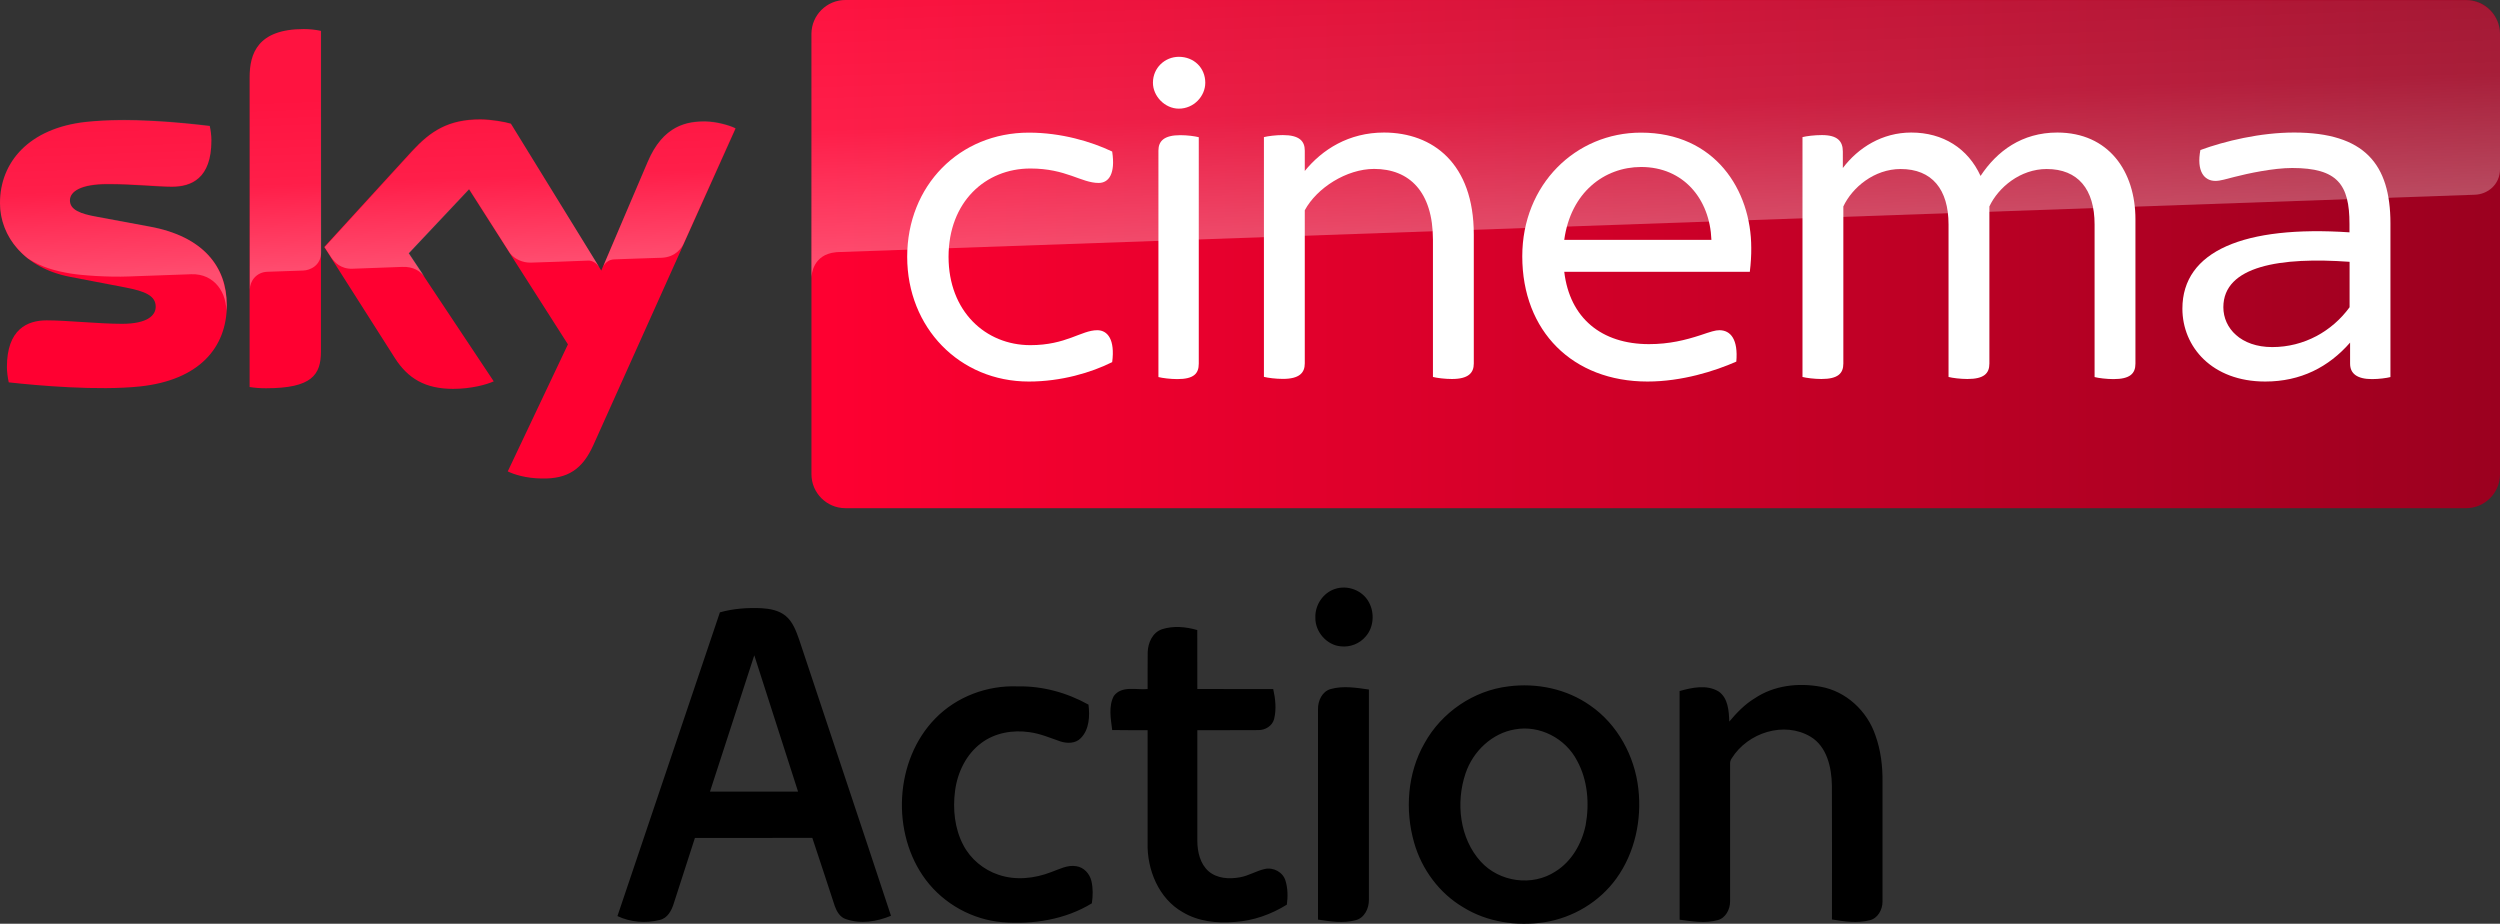 <svg enable-background="new 0 0 3690.3 500" version="1.1" viewBox="0 0 2459.8 908.88" xml:space="preserve" xmlns="http://www.w3.org/2000/svg">
<rect x="0" y="0" width="2459.8" height="908.88" fill="#333333" stroke="none"/>
<g transform="translate(-.039 -.04)">
	
		
		
		
		
		
		
		
		
	
	<g transform="translate(-15.061,-164.86)">
		<path d="m238.3 464.7c0 43-28 74.2-85.2 80.4-41.2 4.4-101-0.8-129.4-4-1-4.6-1.8-10.4-1.8-15 0-37.4 20.2-46 39.2-46 19.8 0 51 3.4 74 3.4 25.6 0 33.2-8.6 33.2-16.8 0-10.8-10.2-15.2-30-19l-54.2-10.4c-45-8.6-69-39.6-69-72.6 0-40 28.4-73.6 84.4-79.8 42.2-4.6 93.8 0.6 122 4 1 4.8 1.6 9.4 1.6 14.4 0 37.4-19.8 45.4-38.8 45.4-14.6 0-37.2-2.6-63.2-2.6-26.4 0-37.2 7.2-37.2 16 0 9.4 10.4 13.2 26.8 16.2l51.6 9.6c53.2 9.6 76 39.8 76 76.8m92.6 46c0 23-9 36.2-54 36.2-6 0-11.2-0.4-16.2-1.2v-304.8c0-23.2 7.8-47.4 53.2-47.4 5.8 0 11.6 0.6 17 1.8zm183.8 118c6 3 18 6.8 33.2 7 26.2 0.6 40.4-9.4 51-32.8l140-311.6c-5.8-3-18.6-6.6-29-6.8-18-0.4-42.2 3.2-57.6 40l-45.6 106.6-89-144.6c-5.8-1.8-19.8-4.2-30-4.2-31.6 0-49 11.6-67.2 31.2l-86.4 94.4 69.6 109.4c12.8 20 29.8 30.2 57.2 30.2 18 0 33-4.2 40-7.4l-83.8-126 59.4-63 97.4 152.6z" fill="#ff0031"/>
		
			<linearGradient id="b" x1="48.487" x2="270" y1="-677.75" y2="-677.75" gradientTransform="matrix(7.5,0,0,7.5,449.8,5498.1)" gradientUnits="userSpaceOnUse">
			<stop stop-color="#FF0031" offset="0"/>
			<stop stop-color="#9B001F" offset="1"/>
		</linearGradient>
		<path d="m2441.7 164.9h-1594.8c-18.4 0-33.4 15-33.4 33.4v433.2c0 18.4 15 33.4 33.4 33.4h1594.6c18.4 0 33.4-15 33.4-33.4v-433.4c-0.2-18.4-14.8-33.2-33.2-33.2" fill="url(#b)"/>
		
			<linearGradient id="c" x1="27.859" x2="32.301" y1="-1298.5" y2="-1298.5" gradientTransform="matrix(-1.316,-37.678,37.678,-1.316,49342,-231.2)" gradientUnits="userSpaceOnUse">
			<stop stop-color="#fff" offset="0"/>
			<stop stop-color="#fff" stop-opacity=".4" offset=".5"/>
			<stop stop-color="#fff" stop-opacity=".25" offset="1"/>
		</linearGradient>
		<path d="m260.9 240.9v209c0-8.4 6.4-17.2 17.2-17.6 7.6-0.2 28.8-1 35.2-1.2 7-0.2 17.6-5 17.8-17.8v-218c-5.4-1.2-11.2-1.8-17-1.8-45.4 0.2-53.2 24.2-53.2 47.4m160 72.8-86.4 94.4 7 10.8c3 4 8.8 10.8 20.4 10.4 4.2-0.2 45.8-1.6 49.2-1.8 10.8-0.4 17.6 4.2 21.8 9.8l-15.4-23.2 59.4-63 39.8 62.6c7.2 9.4 18 9.6 20.4 9.6 2 0 54.4-1.8 56.6-2 3.6-0.2 7.8 1.8 11 6.4l-86.6-140.8c-5.8-1.8-19.8-4.2-30-4.2-31.6-0.2-49 11.2-67.2 31m-321.4-29c-56 6.2-84.4 39.6-84.4 79.8 0 20.6 9.4 40.4 27.4 54.6 13.6 9 27.6 12.4 41.4 14.8 11.4 2 38 3.8 57.8 3 6.2-0.2 51.8-1.8 61.6-2.2 23.2-0.8 35.6 19 34.4 38.8v-1c0.2-2.6 0.4-5.2 0.4-7.8 0-37-22.8-67.2-75.8-77l-51.6-9.6c-16.6-2.8-26.8-6.8-26.8-16.2 0-8.8 11-16.2 37.2-16.2 26 0 48.6 2.6 63.2 2.6 19 0 38.8-8 38.8-45.4 0-5-0.6-9.6-1.6-14.4-20.2-2.4-52.6-5.8-84.8-5.8-12.6 0.2-25.2 0.8-37.2 2m552.6 39.8-44.2 104.2c0-0.2 2.8-8.2 11.4-8.6 0 0 43.6-1.6 46.8-1.6 14.2-0.6 19.8-10.2 21.4-13.4l51.2-114.2c-5.8-3-18.6-6.6-29-6.8h-2.2c-17.8 0.2-40.6 5-55.4 40.4" enable-background="new    " fill="url(#c)" opacity=".3"/>
		
			<linearGradient id="a" x1="45.702" x2="50.145" y1="-1282.4" y2="-1282.4" gradientTransform="matrix(-1.956,-56.026,56.026,-1.956,73584,443.87)" gradientUnits="userSpaceOnUse">
			<stop stop-color="#fff" offset="0"/>
			<stop stop-color="#fff" stop-opacity=".4" offset=".5"/>
			<stop stop-color="#fff" stop-opacity=".25" offset="1"/>
		</linearGradient>
		<path d="m846.9 164.9c-18.4 0-33.4 15-33.4 33.4v240.6-0.2c0-3.6 1.4-23.4 24-25.6 0 0 1.2-0.2 3.2-0.2 98.6-3.4 1609.4-56.4 1609.4-56.4 12.6-0.4 24.8-9.8 24.8-25.4v-132.6c0-18.4-15-33.4-33.4-33.4z" enable-background="new    " fill="url(#a)" opacity=".3" Googl="true"/>
		<g fill="#fff">
			<path d="m907.7 417.6c0-70.2 51.5-122.2 119.7-122.2 31.9 0 61.4 8.8 82 18.6 3.4 22.1-3.5 30.9-13.3 30.9-17.2 0-31.9-14.2-67.2-14.2-44.2 0-80.5 32.9-80.5 86.9 0 53.5 36.3 86.9 80.5 86.9 35.3 0 50.1-14.7 65.8-14.7 10.3 0 17.6 9.3 14.7 31.4-20.6 10.3-50.1 19.1-82 19.1-68.2 0-119.7-53-119.7-122.7"/>
			<path d="m2116.2 380.8v141.9c0 9.8-5.4 15.2-21.6 15.2-6.9 0-14.7-1-18.6-2v-150.2c0-34.4-16.2-54.5-47.1-54.5-26 0-47.6 18.1-56.4 36.8v154.6c0 9.8-5.4 15.2-21.6 15.2-6.9 0-14.7-1-18.6-2v-150.1c0-34.4-16.2-54.5-47.1-54.5-26 0-47.6 18.1-56.4 36.8v154.6c0 9.8-5.4 15.2-21.6 15.2-6.8 0-14.7-1-18.6-2v-236c3.9-1 11.8-2 19.1-2 15.2 0 20.6 5.9 20.6 16.2v16.2c15.2-20.1 38.8-34.9 67.3-34.9 31.4 0 55.9 15.7 68.2 42.7 16.2-24.5 40.7-42.7 75.6-42.7 50.3 0.1 76.8 37.9 76.8 85.5"/>
			<path d="m1736.8 432.3h-182.6c5.4 45.7 36.8 71.2 83.4 71.2 20.1 0 35.8-4 50.6-8.8 10.3-3.5 14.7-4.9 18.6-4.9 11.3 0 18.6 9.3 16.7 30.9-21.1 9.3-53.5 19.6-87.4 19.6-73.6 0-123.2-49.5-123.2-123.2 0-70.7 52.6-121.7 116.8-121.7 72.7 0 108.5 56.4 108.5 113.4 0.1 6.9-0.4 15.2-1.4 23.5m-182.6-31.4h144.8c-1.5-40.2-27.5-71.7-69.2-71.7-36.3 0.1-69.2 25.1-75.6 71.7"/>
			<path d="m1465.2 395.5v127.1c0 9.3-5.4 15.2-21.6 15.2-6.8 0-14.7-1-18.6-2v-135c0-47.1-23.1-69.7-57.9-69.7-27 0-56.4 18.7-68.2 40.7v150.7c0 9.3-5.4 15.2-21.6 15.2-6.9 0-14.7-1-18.6-2v-235.9c3.9-1 11.8-2 18.6-2 16.2 0 21.6 5.9 21.6 15.2v20.1c17.2-21.1 43.2-37.8 78-37.8 48.1 0.1 88.3 30.5 88.3 100.2"/>
			<path d="m2367.1 384.7v151.2c-3.9 1-11.3 2-18.1 2-14.7 0-21.6-5.4-21.6-15.2v-20.7c-21.1 24.1-48.6 38.3-83.5 38.3-52.5 0-81.5-34.3-81.5-71.7 0-56.9 60.9-82 164.4-75.1v-8.3c0-38.8-11.8-55-56.4-55-18.6 0-43.7 5.4-56.9 8.8-7.9 2-13.8 3.9-18.6 3.9-11.3 0-18.7-9.8-14.8-30.4 24.1-8.8 58.9-17.2 92.3-17.2 69.2 0.1 94.7 31 94.7 89.4m-40.2 82.5v-44.7c-67.7-4.9-124.2 3.9-124.2 44.7 0 20.6 17.2 39.2 48.1 39.2 31.4 0 58.9-15.6 76.1-39.2"/>
			<path d="m1149.5 246.3c0-14.7 11.8-25.5 25.5-25.5 14.8 0 26 10.8 26 25.5 0 13.3-11.3 25.5-26 25.5-13.7 0-25.5-12.2-25.5-25.5m5.4 289.6v-222.8c0-9.3 5.4-15.2 21.6-15.2 6.9 0 14.2 1 18.1 2v222.8c0 9.8-4.9 15.2-21.1 15.2-6.8 0-14.6-1-18.6-2"/>
		</g>
	</g>
</g>
<path d="m1309.3 677.96c12.274-3.44 25.211-1.277 37.585 0.475 0 68.931 0.066 137.84 0 206.76 0.148 8.618-4.356 18.003-13.02 20.218-12.125 3.185-24.864 1.26-37.055-0.613v-206.86c-0.214-8.38 4.092-17.714 12.507-19.979zm-388.94 28.836c21.12-21.563 51.218-32.618 80.819-31.442 24.35-0.528 48.452 6.064 69.803 17.952 1.392 11.242 0.828 24.459-7.537 32.906-5.202 5.502-13.517 5.417-20.159 3.27-10.005-3.44-19.877-7.715-30.413-9.095-16.299-2.367-33.875 0.545-47.358 10.697-14.726 10.884-23.456 28.768-25.808 47.009-2.369 18.003-0.45 37.148 8.067 53.312 7.223 13.898 20.026 24.39 34.554 29.244 16.912 5.808 35.548 3.815 52.029-2.606 7.951-2.793 16.002-7.324 24.698-5.757 7.288 1.022 13.103 7.307 14.792 14.529 1.69 7.154 1.524 14.699 0.45 21.972-26.255 16.079-57.91 20.984-88.091 18.583-29.203-2.47-57.247-17.731-75.236-41.593-34.504-45.868-30.926-117.95 9.392-158.98zm805.87-19.536c19.049-12.945 43.184-15.653 65.298-11.548 24.731 4.411 45.636 23.675 53.769 47.895 5.251 14.631 7.156 30.369 6.941 45.902-0.051 39.174 0 78.35 0 117.52 0.097 8.056-4.721 16.675-12.755 18.48-12.125 3.014-24.863 1.226-36.989-0.835 0.066-43.893 0.117-87.802-0.051-131.7-0.266-17.816-4.837-38.357-20.888-48.049-25.924-15.584-61.852-4.207-77.655 21.188-1.392 1.806-1.756 4.088-1.624 6.336 0.051 44.863 0.051 89.71 0 134.56 0 7.767-4.39 16.232-12.092 18.293-12.274 3.424-25.178 1.243-37.552-0.393-0.102-74.994 0-150-0.051-225 12.374-3.424 26.702-6.626 38.447 0.46 9.309 6.455 10.072 19.093 10.452 29.585 7.256-8.618 15.107-16.828 24.715-22.704zm-242.17-11.906c27.945-3.611 57.314 2.334 80.686 18.872 26.553 18.327 43.664 49.394 47.259 81.875 3.545 30.726-3.528 63.173-21.584 88.194-16.763 23.283-42.952 38.732-70.681 43.092-27.282 4.054-56.287 0.087-80.123-14.733-23.256-13.728-40.65-37.046-48.187-63.429-9.276-32.208-6.593-68.641 10.121-97.851 16.863-30.641 48.518-51.966 82.508-56.02m6.559 42.292c-22.428 3.679-41.262 21.41-48.617 43.246-9.806 28.819-5.847 63.991 14.925 86.815 18.42 20.285 50.787 24.697 73.58 9.708 15.77-9.759 25.858-27.269 29.634-45.477 3.893-21.291 2.071-44.37-8.415-63.48-11.43-22.142-37.022-35.258-61.107-30.812zm-347.46-98.498c11.297-3.645 23.604-2.504 34.868 0.767 0.097 19.331 0 38.681 0.051 58.012 24.88 0.051 49.777-0.051 74.674 0.051 2.17 9.589 3.263 19.809 0.878 29.466-1.773 6.881-8.713 10.918-15.339 10.901-20.076 0.189-40.153 0-60.213 0.087 0 36.33-0.051 72.678 0 109.01 0.082 10.765 2.766 22.5 11.048 29.79 8.448 7.239 20.391 7.869 30.81 5.961 8.564-1.465 16.117-6.336 24.582-8.209 8.365-1.857 17.923 3.066 20.374 11.752 2.237 7.494 2.336 15.652 1.259 23.352-15.438 9.606-33.046 15.874-51.135 17.015-17.509 1.482-35.995-0.373-51.417-9.674-23.406-13.268-35.217-41.661-34.438-68.352 0.051-36.875 0-73.768 0-110.64-11.628-0.102-23.24 0.138-34.852-0.153-1.342-10.986-3.826-23.3 1.607-33.52 7.819-10.509 22.263-5.706 33.245-6.813 0.097-12.076-0.148-24.169 0.082-36.245 0.25-9.316 4.804-19.366 13.898-22.534zm-434.84-16.641c13.318-3.781 27.249-4.684 41.014-4.088 8.183 0.495 16.83 2.061 23.472 7.375 7.189 5.808 10.485 14.988 13.516 23.556 30.032 90.596 60.478 181.06 90.344 271.7-13.964 5.774-29.783 8.346-44.327 3.287-5.715-1.738-9.028-7.392-10.966-12.792-7.438-22.364-14.56-44.829-22.114-67.142-38.513 0.066-77.026-0.051-115.52 0.051-6.808 21.358-13.848 42.632-20.656 63.974-2.136 7.221-6.212 15.107-14.08 16.76-13.649 3.389-28.723 2.231-41.494-3.849 33.659-99.589 67.236-199.21 100.81-298.83m-9.756 176.34c28.888 0 57.761 0.051 86.65 0-14.428-44.676-28.64-89.42-43.068-134.1-14.56 44.693-29.12 89.386-43.581 134.11zm614.71-199.31c12.523-4.292 27.497 1.193 33.792 13.32 5.532 10.339 4.555 24.425-3.28 33.298-5.947 7.205-15.488 10.832-24.566 9.777-13.649-1.124-25.344-14.188-25.012-28.342-0.449-12.332 7.653-24.271 19.066-28.053z" stroke-width="1.68"/></svg>
